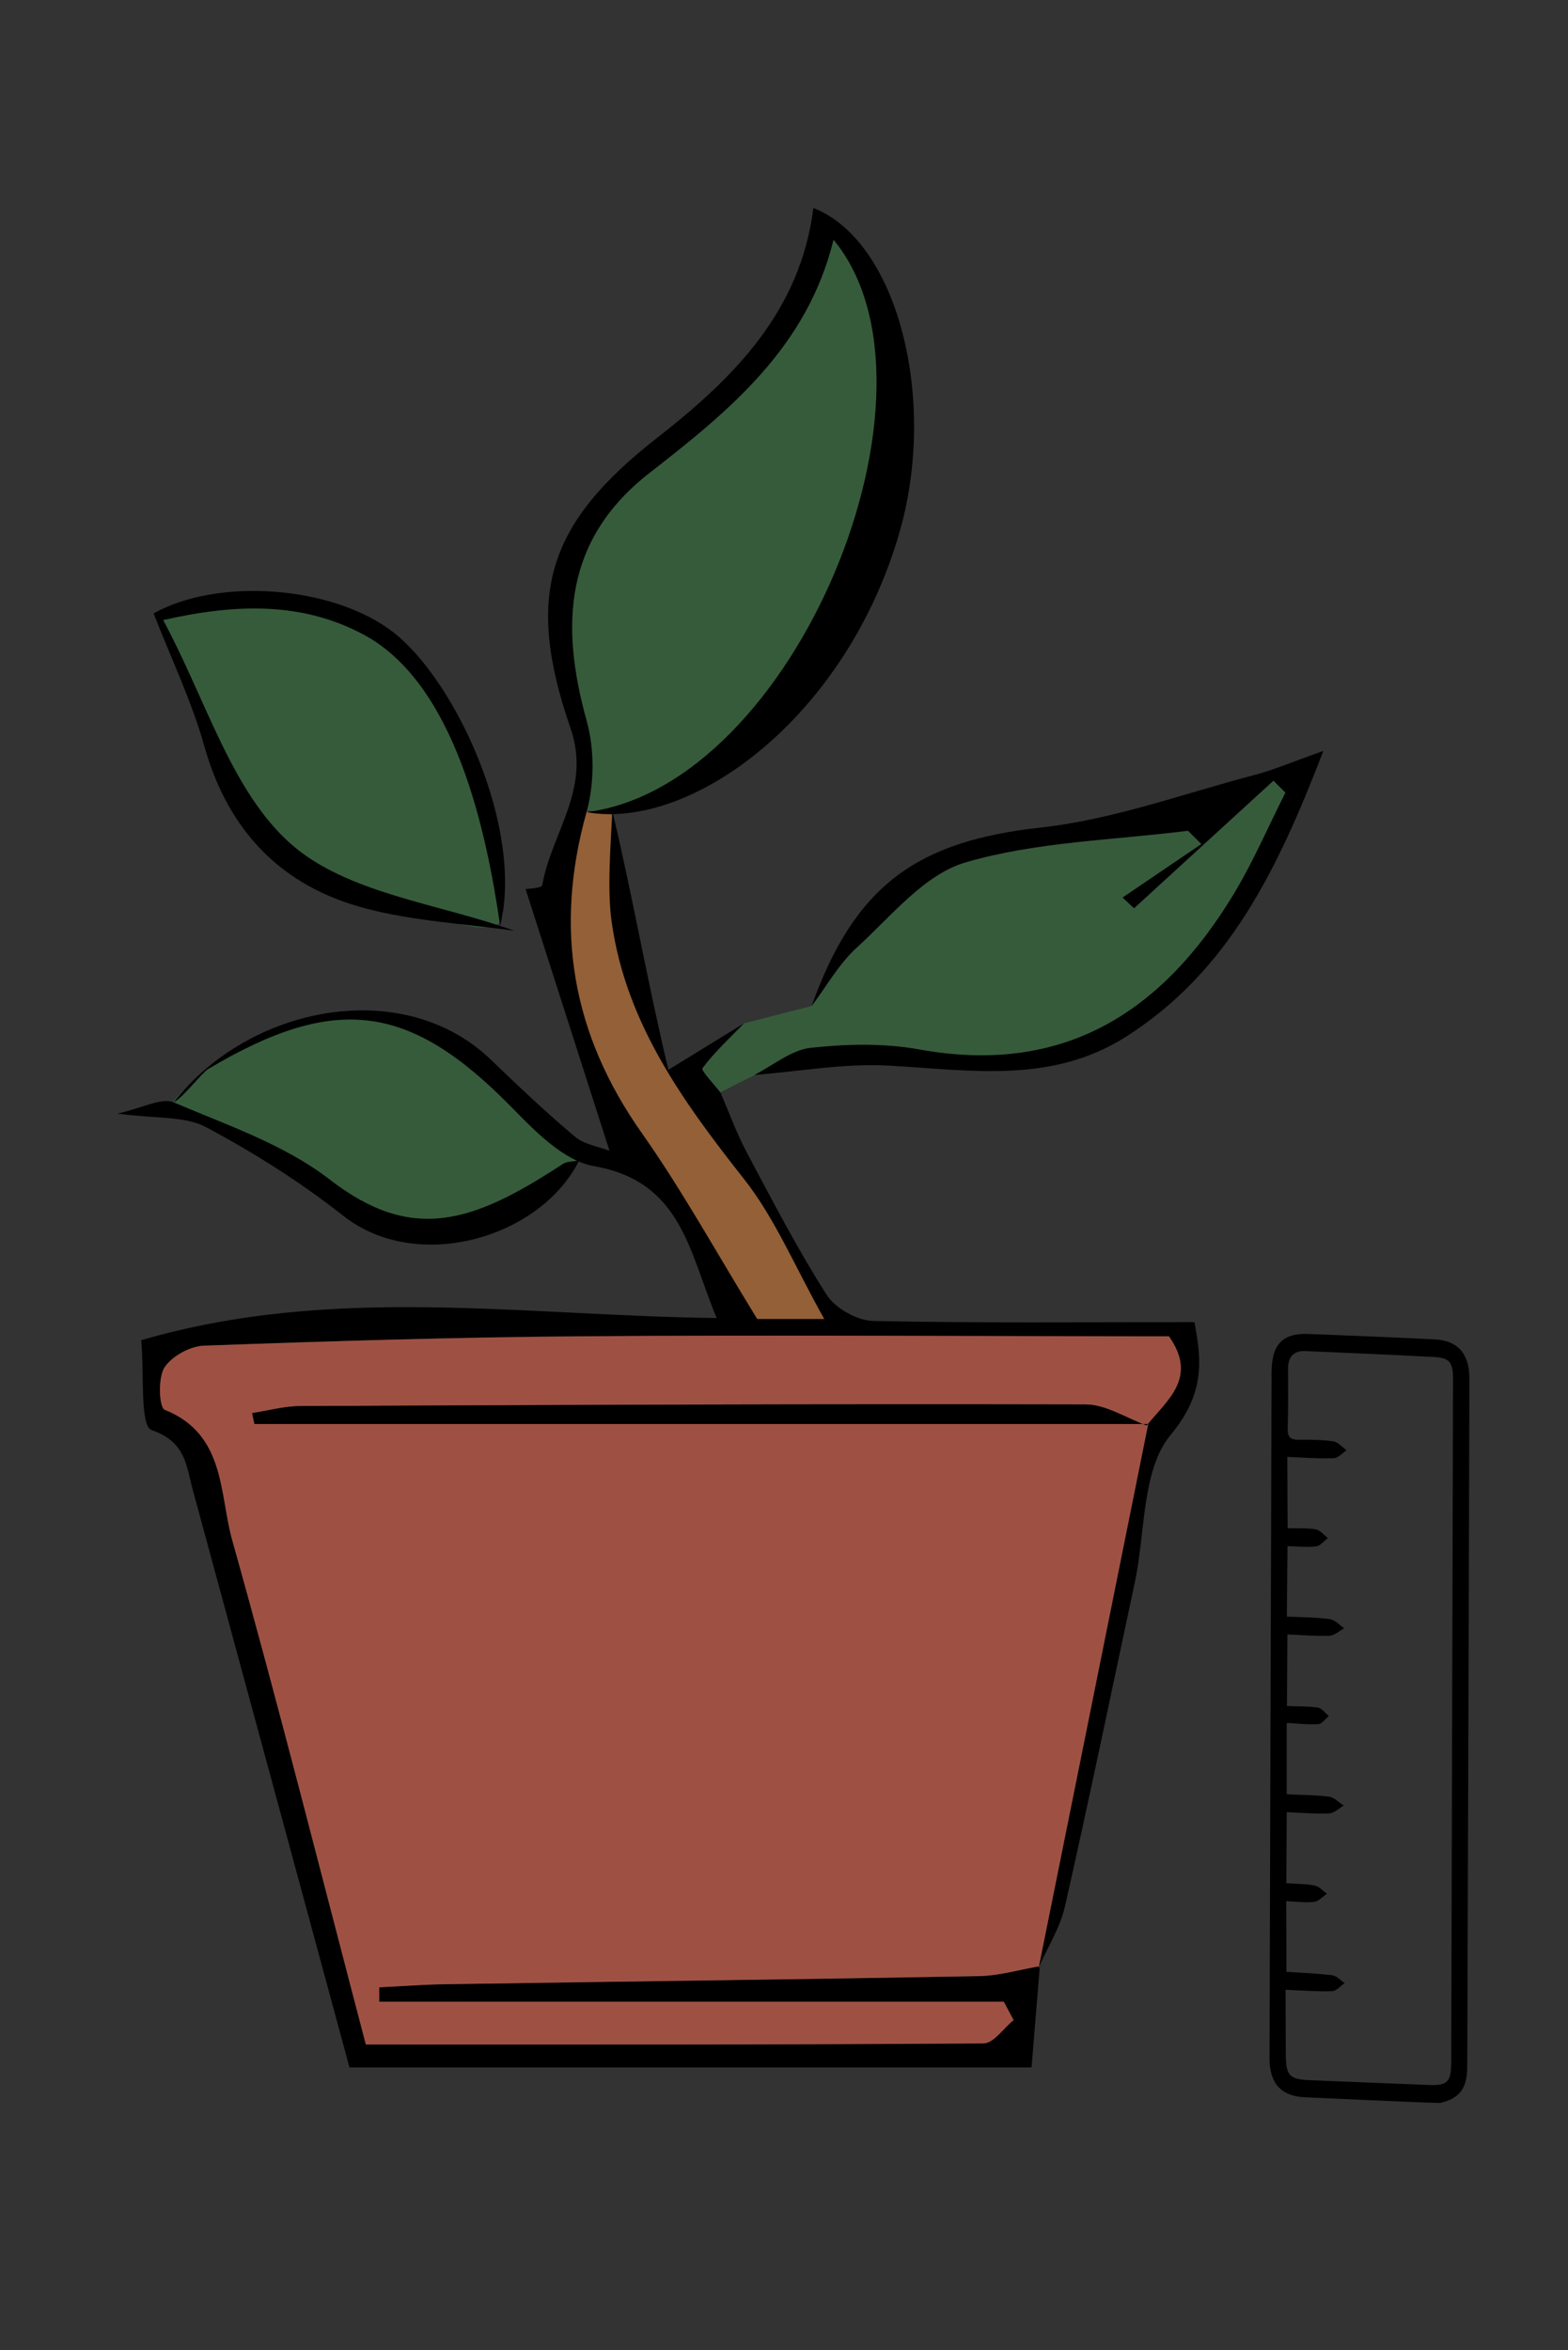 <?xml version="1.0" encoding="utf-8"?>
<!-- Generator: Adobe Illustrator 24.1.3, SVG Export Plug-In . SVG Version: 6.00 Build 0)  -->
<svg version="1.1" id="Layer_1" xmlns="http://www.w3.org/2000/svg" xmlns:xlink="http://www.w3.org/1999/xlink" x="0px" y="0px"
	 viewBox="0 0 145.68 218.29" style="enable-background:new 0 0 145.68 218.29;" xml:space="preserve">
<rect x="0" y="0" width="145.68" height="218.29" fill="#333333" stroke="none"/>
<style type="text/css">
	.st0{fill:#936037;}
	.st1{fill:#365B3B;}
	.st2{fill:#9E5143;}
	.st3{fill:#FFFFFF;}
</style>
<g>
	<path d="M133.79,195.34c-0.41-0.01-1.16-0.03-1.91-0.06c-3.56-0.15-7.11-0.3-10.67-0.47c-2.2-0.11-3.26-1.29-3.26-3.63
		c0.06-21.24,0.12-42.47,0.19-63.71c0.01-2.62,1.04-3.66,3.46-3.56c3.89,0.15,7.78,0.31,11.68,0.5c2.15,0.1,3.25,1.33,3.24,3.66
		c-0.06,21.28-0.12,42.57-0.2,63.85C136.32,193.94,135.65,194.92,133.79,195.34z M119.52,183.16c1.52,0.1,2.9,0.15,4.26,0.32
		c0.4,0.05,0.77,0.47,1.15,0.73c-0.39,0.26-0.77,0.74-1.18,0.75c-1.41,0.04-2.82-0.07-4.31-0.13c0.01,2.06,0.01,4.04,0.02,6.01
		c0.01,1.93,0.34,2.3,2.13,2.38c3.73,0.16,7.45,0.3,11.18,0.45c1.71,0.07,2.06-0.28,2.06-2.12c0.06-21.15,0.11-42.31,0.17-63.47
		c0-1.54-0.33-1.96-1.77-2.03c-3.98-0.21-7.95-0.38-11.93-0.55c-1.06-0.05-1.64,0.47-1.63,1.67c0.01,1.85,0.02,3.7-0.03,5.54
		c-0.02,0.81,0.28,1.02,0.97,1.02c1.09,0,2.18,0,3.26,0.15c0.43,0.06,0.83,0.54,1.24,0.84c-0.4,0.26-0.79,0.72-1.21,0.73
		c-1.4,0.05-2.81-0.06-4.3-0.12c0.01,2.27,0.02,4.41,0.03,6.62c0.96,0.03,1.8-0.03,2.62,0.11c0.4,0.07,0.75,0.53,1.12,0.81
		c-0.36,0.27-0.7,0.72-1.09,0.77c-0.84,0.1-1.71,0-2.66-0.02c-0.02,2.25-0.04,4.34-0.06,6.54c1.41,0.07,2.71,0.06,3.99,0.24
		c0.47,0.06,0.9,0.55,1.34,0.85c-0.45,0.24-0.9,0.67-1.37,0.69c-1.27,0.05-2.55-0.06-3.91-0.12c-0.01,2.3-0.03,4.43-0.04,6.65
		c1.07,0.04,1.99,0.01,2.89,0.15c0.36,0.06,0.67,0.51,1,0.79c-0.33,0.26-0.63,0.71-0.98,0.74c-0.94,0.06-1.89-0.06-2.93-0.11
		c0,2.25,0,4.4,0,6.63c1.36,0.06,2.65,0.06,3.93,0.22c0.47,0.06,0.91,0.54,1.37,0.82c-0.45,0.26-0.88,0.71-1.34,0.73
		c-1.31,0.06-2.63-0.06-3.96-0.11c-0.01,2.28-0.03,4.38-0.04,6.6c0.93,0.06,1.81,0.05,2.66,0.22c0.4,0.08,0.75,0.5,1.12,0.76
		c-0.4,0.26-0.77,0.7-1.2,0.75c-0.81,0.1-1.65-0.03-2.59-0.07C119.51,178.82,119.52,180.95,119.52,183.16z"/>
</g>
<g>
	<path class="st0" d="M67.77,121.95c-0.02-0.48-7.82-15.77-10.23-18.74c-2.41-2.98-6.33-14.28-5.24-22.28
		c1.08-8,1.75-5.97,1.75-5.97s0.06,0.72,2.08,0.39c0,0,1-0.93,1.06,2.96s1.18,20.39,9.2,26.14c5.26,6.88,11.22,18.54,11.22,18.54
		s-8.5,1.03-9.17,0C67.77,121.95,67.77,121.95,67.77,121.95z"/>
	<path class="st1" d="M15.92,102.7c-0.38-0.04,3.11-3.68,5.58-4.95c2.47-1.27,9.14-5.07,15.23-3.11s16.34,11.57,17.09,12.26
		c0.74,0.68-1.03,1.97-3.36,3.38c-2.33,1.41-12.43,6.52-16.29,3.62C30.31,111.01,17.75,102.88,15.92,102.7z"/>
	<g>
		<path class="st1" d="M61.56,74c0.56-0.16,13.11-4.89,18.18-18.18c5.07-13.29,4.91-30.81-2.25-34.27c0,0-4.42,9.57-8.29,13.03
			s-11.26,8.85-14.88,14.56s-1.32,13.09-1.13,16.49s2.01,5.87,1.29,7.64C53.76,75.05,52.71,76.49,61.56,74z"/>
		<path class="st1" d="M18.52,56.47c0,0,7.48-3.23,15.28,1.44s11.83,17.86,12.47,23.81c0.4,3.3,2.41,6.24-7.16,3.08
			c-9.57-3.16-13.51-5.16-16.01-9.47s-7.58-16.18-7.98-17.06s0.18-1.37,0.18-1.37L18.52,56.47z"/>
		<path d="M66.93,101.47c0.81,1.86,1.5,3.78,2.44,5.56c2.38,4.47,4.71,8.98,7.43,13.24c0.8,1.25,2.82,2.39,4.3,2.43
			c9.88,0.21,19.76,0.11,29.87,0.11c0.67,3.52,1.01,6.61-2.22,10.49c-2.69,3.25-2.32,9.04-3.32,13.7
			c-2.14,10.02-4.22,20.06-6.48,30.06c-0.45,1.99-1.62,3.82-2.46,5.72c3.4-16.84,6.79-33.68,10.18-50.51l-0.13,0.13
			c1.9-2.36,4.78-4.44,2.06-8.28c-0.73,0-1.59,0-2.46,0c-17.38-0.01-34.75-0.13-52.13,0c-11.69,0.08-23.37,0.45-35.05,0.87
			c-1.3,0.05-3.02,0.99-3.69,2.05c-0.61,0.97-0.48,3.7,0.03,3.9c5.68,2.27,5.06,7.82,6.28,12.13c4.35,15.48,8.27,31.07,12.41,46.83
			c19.12,0,38.26,0.03,57.39-0.1c0.93-0.01,1.86-1.41,2.79-2.17c-0.3-0.57-0.6-1.14-0.91-1.7c-19.34,0-38.69,0-58.03,0
			c0-0.45,0-0.89,0-1.34c2.08-0.1,4.15-0.26,6.23-0.29c16.5-0.25,33-0.45,49.5-0.75c1.89-0.03,3.77-0.6,5.65-0.92
			c-0.24,2.96-0.49,5.93-0.77,9.41c-21.33,0-42.39,0-63.37,0c-4.92-18.15-9.73-35.9-14.56-53.65c-0.61-2.24-0.63-4.45-3.82-5.55
			c-1.11-0.38-0.68-5.26-0.97-8.35c17.8-5.19,35.32-2.28,53.46-2.06c-2.59-6.25-3.26-12.68-11.4-14.11
			c-2.79-0.49-5.45-3.22-7.63-5.45c-9.46-9.66-16.35-10.62-28.21-3.57c-0.58,0.34-2.26,2.59-3.21,3.1
			c7.05-9.03,21.34-11.77,29.45-3.99c2.55,2.45,5.12,4.89,7.83,7.17c0.87,0.73,2.2,0.92,3.22,1.32c-2.64-8.23-5.23-16.29-7.8-24.32
			c0.11-0.02,1.51-0.07,1.55-0.35c0.83-4.84,4.58-8.91,2.64-14.54c-4.28-12.39-2.21-19.01,8.02-27.01
			c7.17-5.6,13.32-11.76,14.53-21.36c7.81,3.05,11.54,17.71,8.03,30.02C78.68,66.6,64.25,77.18,54.49,75.44
			c19.46-2.44,34.43-39.31,22.95-53.17c-2.45,10.01-9.7,15.9-17.08,21.65c-7.95,6.19-8.33,14.13-5.85,23.05
			c0.73,2.64,0.72,5.84-0.02,8.48c-3.03,10.84-1.35,20.6,5.14,29.8c3.74,5.3,6.88,11.02,10.72,17.27c0.71,0,2.6,0,6.23,0
			c-2.73-4.86-4.57-9.35-7.47-13.02c-5.67-7.19-10.93-14.46-12.27-23.78c-0.45-3.11-0.1-7.24,0.05-10.38
			c1.82,7.57,3.3,16.1,5.21,24.03c3.03-1.86,5.03-3.09,7.04-4.32c-1.32,1.37-2.74,2.66-3.87,4.17
			C65.11,99.44,66.34,100.7,66.93,101.47z"/>
		<path class="st1" d="M66.93,101.47c-0.59-0.78-1.82-2.04-1.65-2.25c1.13-1.51,2.54-2.81,3.87-4.17c2.09-0.54,4.19-1.08,6.28-1.61
			c1.37-1.82,2.52-3.89,4.17-5.4c3.19-2.91,6.28-6.8,10.11-7.92c6.61-1.93,13.75-2.06,20.67-2.94c0.42,0.41,0.83,0.83,1.25,1.24
			c-2.44,1.66-4.88,3.31-7.32,4.97c0.35,0.33,0.7,0.66,1.06,0.99c4.32-3.95,8.64-7.9,12.95-11.85c0.37,0.37,0.75,0.74,1.12,1.11
			c-1.58,3.14-2.97,6.39-4.79,9.4c-6.64,11-15.81,16.9-29.24,14.46c-3.27-0.59-6.75-0.51-10.07-0.15c-1.82,0.2-3.5,1.64-5.25,2.52
			C69.03,100.39,67.98,100.93,66.93,101.47z"/>
		<path d="M70.08,99.85c1.75-0.88,3.43-2.32,5.25-2.52c3.32-0.36,6.8-0.44,10.07,0.15c13.43,2.44,22.6-3.46,29.24-14.46
			c1.81-3,3.2-6.26,4.79-9.4c-0.37-0.37-0.75-0.74-1.12-1.11c-4.32,3.95-8.64,7.9-12.95,11.85c-0.35-0.33-0.7-0.66-1.06-0.99
			c2.44-1.66,4.88-3.31,7.32-4.97c-0.42-0.41-0.83-0.83-1.25-1.24c-6.92,0.88-14.06,1.01-20.67,2.94
			c-3.83,1.12-6.92,5.02-10.11,7.92c-1.66,1.51-2.8,3.58-4.17,5.4c4.03-11.29,9.88-15.29,21.27-16.55c6.74-0.74,13.3-3.16,19.92-4.9
			c1.77-0.47,3.47-1.2,6.34-2.22c-4.27,11.1-8.81,20.45-18.27,26.51c-6.98,4.47-14.56,3.14-22.16,2.72
			C78.41,98.76,74.23,99.53,70.08,99.85z"/>
		<path d="M46.47,86.01c-1.25-8.66-4.13-22.53-12.74-27.09c-5.69-3.02-11.8-2.86-18.57-1.32c3.99,7.4,6.32,15.86,11.83,20.76
			c5.22,4.64,13.76,5.56,20.81,8.1c-4.53-0.65-9.31-0.88-13.84-2.08c-7.77-2.04-12.74-7.14-14.97-15.05
			c-1.18-4.21-3.11-8.21-4.72-12.35c5.96-3.35,16.67-2.6,22.27,1.75C42.36,63.25,48.69,76.98,46.47,86.01z"/>
		<path d="M10.9,103.44c2.4-0.53,4.13-1.52,5.24-1.04c4.97,2.11,10.31,3.93,14.5,7.17c7.64,5.9,13.24,4.07,21.65-1.45
			c0.38-0.25,0.94-0.21,1.52-0.33c-3.57,7.18-15.02,10.57-21.91,5.15c-3.96-3.12-8.29-5.86-12.74-8.23
			C17.2,103.65,14.51,103.93,10.9,103.44z"/>
		<path class="st2" d="M106.68,132.27c-3.39,16.83-6.78,33.67-10.18,50.51c-0.01,0.01,0.13-0.15,0.12-0.15
			c-1.89,0.33-3.77,0.89-5.66,0.93c-16.5,0.3-33,0.5-49.5,0.75c-2.08,0.03-4.15,0.19-6.23,0.29c0,0.45,0,0.89,0,1.34
			c19.34,0,38.69,0,58.03,0c0.3,0.57,0.6,1.14,0.91,1.7c-0.93,0.76-1.85,2.16-2.79,2.17c-19.14,0.13-38.28,0.1-57.39,0.1
			c-4.14-15.76-8.06-31.36-12.41-46.83c-1.21-4.31-0.6-9.86-6.28-12.13c-0.51-0.2-0.64-2.93-0.03-3.9c0.67-1.06,2.39-2.01,3.69-2.05
			c11.68-0.42,23.37-0.78,35.05-0.87c17.38-0.13,34.75-0.01,52.13,0c0.87,0,1.73,0,2.46,0c2.72,3.84-0.17,5.92-2.07,8.28
			c-1.89-0.68-3.77-1.95-5.65-1.95c-24.32-0.07-48.65,0.04-72.97,0.15c-1.49,0.01-2.98,0.43-4.48,0.65
			c0.07,0.34,0.14,0.68,0.21,1.01C51.32,132.27,79,132.27,106.68,132.27z"/>
		<path d="M106.68,132.27c-27.68,0-55.36,0-83.04,0c-0.07-0.34-0.14-0.68-0.21-1.01c1.49-0.23,2.98-0.65,4.48-0.65
			c24.32-0.11,48.65-0.21,72.97-0.15c1.88,0.01,3.77,1.27,5.65,1.95C106.54,132.4,106.68,132.27,106.68,132.27z"/>
	</g>
	<path class="st3" d="M29.1,100.35"/>
</g>
</svg>
